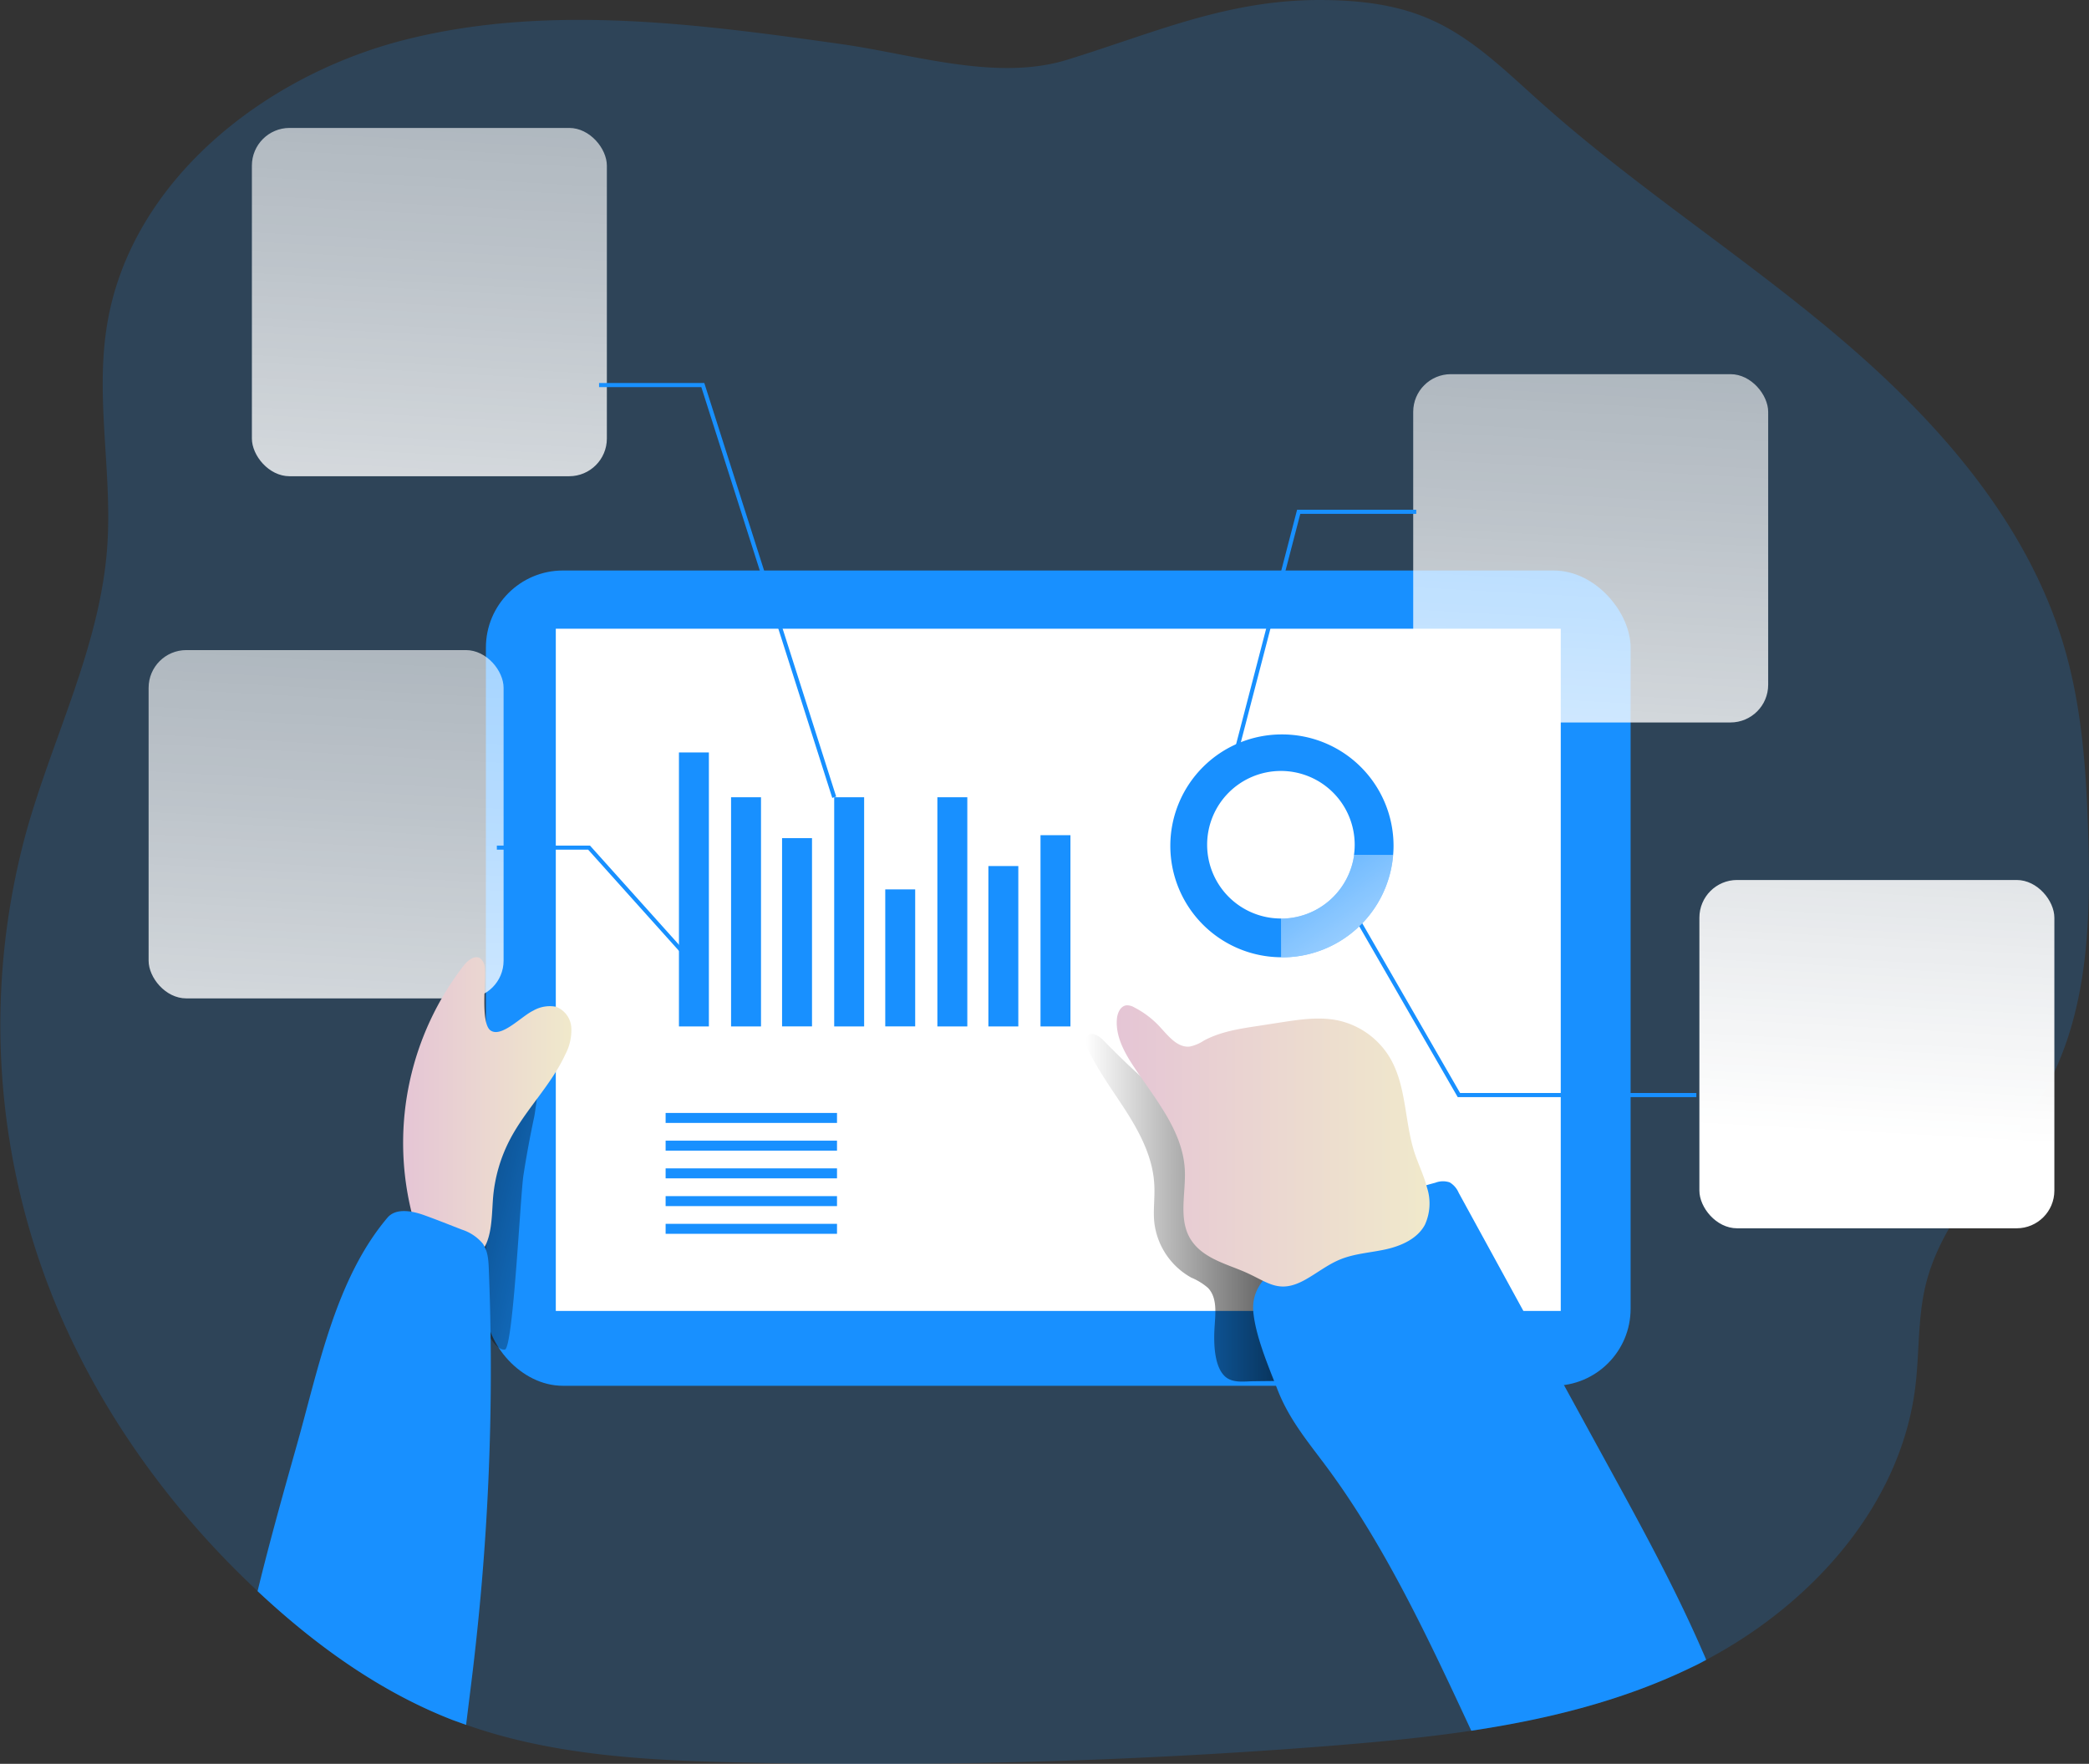 <svg id="Layer_1" data-name="Layer 1" xmlns="http://www.w3.org/2000/svg" xmlns:xlink="http://www.w3.org/1999/xlink" viewBox="0 0 431.25 364.11"><rect x="0" y="0" width="431.25" height="364.11" fill="#333333" stroke="none"/><defs><linearGradient id="linear-gradient" x1="157.22" y1="256.97" x2="62.67" y2="234.45" gradientUnits="userSpaceOnUse"><stop offset="0" stop-opacity="0"/><stop offset="0.99"/></linearGradient><linearGradient id="linear-gradient-2" x1="243.21" y1="250.14" x2="305.52" y2="250.14" xlink:href="#linear-gradient"/><linearGradient id="linear-gradient-3" x1="343.33" y1="-159.82" x2="321.91" y2="231.35" gradientUnits="userSpaceOnUse"><stop offset="0.02" stop-color="#fff" stop-opacity="0"/><stop offset="0.14" stop-color="#fff" stop-opacity="0.06"/><stop offset="0.32" stop-color="#fff" stop-opacity="0.39"/><stop offset="0.68" stop-color="#fff" stop-opacity="0.68"/><stop offset="1" stop-color="#fff"/></linearGradient><linearGradient id="linear-gradient-4" x1="407.95" y1="-156.73" x2="386.54" y2="234.44" gradientUnits="userSpaceOnUse"><stop offset="0.02" stop-color="#fff" stop-opacity="0"/><stop offset="0.32" stop-color="#fff" stop-opacity="0.39"/><stop offset="0.68" stop-color="#fff" stop-opacity="0.68"/><stop offset="1" stop-color="#fff"/></linearGradient><linearGradient id="linear-gradient-5" x1="103.67" y1="-212.38" x2="82.26" y2="178.79" xlink:href="#linear-gradient-4"/><linearGradient id="linear-gradient-6" x1="82.16" y1="-101.12" x2="60.75" y2="290.05" xlink:href="#linear-gradient-4"/><linearGradient id="linear-gradient-7" x1="102.25" y1="229.93" x2="137.02" y2="229.93" gradientUnits="userSpaceOnUse"><stop offset="0" stop-color="#e5c5d5"/><stop offset="0.42" stop-color="#ead4d1"/><stop offset="1" stop-color="#f0e9cb"/></linearGradient><linearGradient id="linear-gradient-8" x1="249.6" y1="237.4" x2="314.18" y2="237.4" xlink:href="#linear-gradient-7"/><linearGradient id="linear-gradient-9" x1="278.92" y1="165.56" x2="317.94" y2="219.5" xlink:href="#linear-gradient-4"/></defs><title>Analyze Report 3</title><path d="M441.83,224.79c-7.62,14.36-21.42,25.57-25.25,41.38-1.65,6.82-1.27,14-2.12,20.95-3,24.45-21.33,44.83-43.18,56.38-.92.5-1.85,1-2.77,1.42-14.35,7-29.88,10.82-45.72,13.21-9.63,1.43-19.37,2.34-29,3.11Q233.48,366,173,364.71c-19.48-.4-39.35-1.32-57.67-7.79-.94-.32-1.87-.67-2.8-1-14.86-5.77-28.06-15.25-39.74-26.1l-.54-.5c-17.42-16.28-31.83-36-41.14-57.91a151.17,151.17,0,0,1-6.55-99.11c5.51-19.52,15.13-38.14,16.62-58.36,1.12-15.2-2.46-30.6-.08-45.65C45.78,38.37,73.56,16.36,102.9,9S163.11,5.77,193.07,10c14.63,2.09,31.76,7.67,46.25,3.2C257.13,7.72,272.1.89,291.32.85c7.84,0,15.83.82,23,4,8.7,3.8,15.6,10.7,22.67,17,19.73,17.68,42.23,32,62.39,49.2s38.44,38.09,45.86,63.52c3.63,12.43,4.52,25.5,4.91,38.44C450.7,190.69,450.13,209.17,441.83,224.79Z" transform="translate(-19.06 -0.85)" fill="#1890ff" opacity="0.18" style="isolation:isolate"/><rect x="100.31" y="117.77" width="236.31" height="168.3" rx="15.9" fill="#1890ff"/><path d="M132,220.32c-2.43,1.74-5.65,2-8.2,3.51a13.74,13.74,0,0,0-5.2,6.85c-2.38,5.87-2.73,12.35-2.7,18.68,0,6.69-.1,14.14,1.44,20.68.42,1.8,3.22,9.71,5.94,9.41,1.72-.19,3.2-31.89,3.84-36s1.36-8,2.21-12C129.76,229.47,130.42,221.46,132,220.32Z" transform="translate(-19.06 -0.85)" fill="url(#linear-gradient)"/><rect x="114.74" y="129.79" width="207.46" height="140.83" fill="#fff"/><path d="M269.76,275.41c.14-3,.76-6.49-1.31-8.68A12.71,12.71,0,0,0,265,264.6a15,15,0,0,1-7.65-11.43c-.26-2.55.15-5.13,0-7.7-.23-5.24-2.63-10.14-5.42-14.59s-6-8.64-8.26-13.39c-.47-1-.79-2.41.12-3s2.14.24,2.94,1C255.4,224.4,265,232.63,276,238.34c3.4,1.77,6.95,3.29,10.1,5.47,5.24,3.64,9.14,9,12,14.68s4.69,11.87,6.54,18c.68,2.24,1.35,4.68.56,6.88a3,3,0,0,1-1.24,1.66,4.09,4.09,0,0,1-1.84.4c-8,.44-16.07.45-24.12.55-2,0-4.37.47-6-.94C269.7,283,269.63,278.14,269.76,275.41Z" transform="translate(-19.06 -0.85)" fill="url(#linear-gradient-2)"/><rect x="140.16" y="155.33" width="6.18" height="56.56" fill="#1890ff"/><rect x="150.92" y="164.58" width="6.18" height="47.31" fill="#1890ff"/><rect x="161.45" y="173.02" width="6.18" height="38.86" fill="#1890ff"/><rect x="172.21" y="164.58" width="6.18" height="47.31" fill="#1890ff"/><rect x="182.75" y="183.6" width="6.18" height="28.28" fill="#1890ff"/><rect x="193.51" y="164.58" width="6.18" height="47.31" fill="#1890ff"/><rect x="204.04" y="178.78" width="6.18" height="33.11" fill="#1890ff"/><rect x="214.8" y="172.41" width="6.18" height="39.48" fill="#1890ff"/><rect x="137.41" y="229.75" width="35.38" height="2.06" fill="#1890ff"/><rect x="137.41" y="235.47" width="35.38" height="2.06" fill="#1890ff"/><rect x="137.41" y="241.19" width="35.38" height="2.06" fill="#1890ff"/><rect x="137.41" y="246.92" width="35.38" height="2.06" fill="#1890ff"/><rect x="137.41" y="252.64" width="35.38" height="2.06" fill="#1890ff"/><rect x="185.49" y="229.75" width="35.38" height="25.42" fill="none"/><path d="M283.73,152.46a23,23,0,0,0-.14,46v-8h-.09a15.23,15.23,0,1,1,15.22-15.23,14.25,14.25,0,0,1-.16,2.18h8.09q.09-1,.09-1.95A23,23,0,0,0,283.73,152.46Z" transform="translate(-19.06 -0.85)" fill="#1890ff"/><rect x="291.74" y="77.24" width="73.28" height="71.9" rx="7.78" fill="url(#linear-gradient-3)"/><rect x="350.82" y="181.66" width="73.28" height="71.9" rx="7.78" fill="url(#linear-gradient-4)"/><rect x="52" y="26.41" width="73.28" height="71.9" rx="7.78" fill="url(#linear-gradient-5)"/><rect x="30.68" y="134.2" width="73.28" height="71.9" rx="7.78" fill="url(#linear-gradient-6)"/><path d="M129.14,209.48a6.82,6.82,0,0,1,4.66-.81A4.91,4.91,0,0,1,137,213a10.68,10.68,0,0,1-1.21,5.46c-2.92,6.36-8.18,11.38-11.43,17.57a31.64,31.64,0,0,0-3.54,12.42c-.32,4.52-.17,10-4.09,12.31-2.78,1.59-6.51.51-8.77-1.77s-3.35-5.45-4.1-8.56a59.82,59.82,0,0,1,10.93-50.26c.85-1.09,2.3-2.24,3.45-1.47a2.82,2.82,0,0,1,.92,2.18c.24,2.38-.92,11.1,1.13,12.66C122.54,215.19,126.69,210.64,129.14,209.48Z" transform="translate(-19.06 -0.85)" fill="url(#linear-gradient-7)"/><path d="M116.15,349.76l1.69-13.5c-.85,6.8-1.68,13.6-2.53,20.41l0,.25c-.94-.32-1.87-.67-2.8-1-14.86-5.77-28.06-15.25-39.74-26.1l-.54-.5c2.48-10.18,5.32-20.29,8.16-30.36,4.48-15.91,8-34.17,18.68-46.77,1.73-2,5-1.4,7.52-.5s5.26,2,7.84,3a9.41,9.41,0,0,1,4.28,2.86c1.07,1.5,1.19,3.45,1.26,5.3A518.41,518.41,0,0,1,116.15,349.76Z" transform="translate(-19.06 -0.85)" fill="#1890ff"/><path d="M371.28,343.5c-.92.5-1.85,1-2.77,1.42-14.35,7-29.88,10.82-45.72,13.21-8.55-18.36-17.53-37.68-29.44-53.89-4-5.44-8.08-10.13-10.56-16.52-1.86-4.78-4.53-11-5-16.07-.45-5.43,3.49-8.2,7.42-11.37A80.89,80.89,0,0,1,315.38,245a4.34,4.34,0,0,1,2.95-.07,4.55,4.55,0,0,1,1.85,2.13L351,303.36c6.81,12.43,13.63,24.88,19.31,37.87C370.63,342,371,342.74,371.28,343.5Z" transform="translate(-19.06 -0.85)" fill="#1890ff"/><path d="M264.69,256.41c-2.38-4.19-.77-9.42-1.05-14.24-.48-8-6.19-14.54-10.6-21.24-1.93-2.92-3.7-6.23-3.41-9.72.1-1.25.74-2.71,2-2.83a2.92,2.92,0,0,1,1.61.44,19,19,0,0,1,5.26,4c1.75,1.89,3.64,4.37,6.2,4.07a8.48,8.48,0,0,0,2.91-1.24c3.39-1.82,7.27-2.43,11.07-3l4.84-.75c3.93-.61,8-1.21,11.85-.38A16.57,16.57,0,0,1,306,219.22c3.4,5.78,3,13,5,19.37.8,2.5,2,4.88,2.65,7.42a10.58,10.58,0,0,1-.44,7.68c-1.54,2.87-4.84,4.34-8,5.05s-6.52.87-9.53,2.12c-2.55,1.05-4.74,2.81-7.14,4.15-5.61,3.13-7.74.42-12.84-1.73C271.75,261.62,267,260.4,264.69,256.41Z" transform="translate(-19.06 -0.85)" fill="url(#linear-gradient-8)"/><polygon points="254.95 157.87 254.13 157.66 267.77 105.23 292.37 105.23 292.37 106.08 268.43 106.08 254.95 157.87" fill="#1890ff"/><polygon points="350.19 226.48 300.93 226.48 277.49 185.82 278.22 185.39 301.42 225.63 350.19 225.63 350.19 226.48" fill="#1890ff"/><polygon points="171.81 164.71 144.78 79.91 123.67 79.91 123.67 79.06 145.39 79.06 145.49 79.36 172.62 164.45 171.81 164.71" fill="#1890ff"/><polygon points="140.65 196.83 121.42 175.4 102.57 175.4 102.57 174.56 121.8 174.56 141.28 196.27 140.65 196.83" fill="#1890ff"/><path d="M306.65,177.42a23,23,0,0,1-22.92,21.06h-.14v-8a15.22,15.22,0,0,0,15-13.05Z" transform="translate(-19.06 -0.85)" fill="#1890ff"/><path d="M306.65,177.42a23,23,0,0,1-22.92,21.06h-.14v-8a15.22,15.22,0,0,0,15-13.05Z" transform="translate(-19.06 -0.85)" fill="url(#linear-gradient-9)"/></svg>
